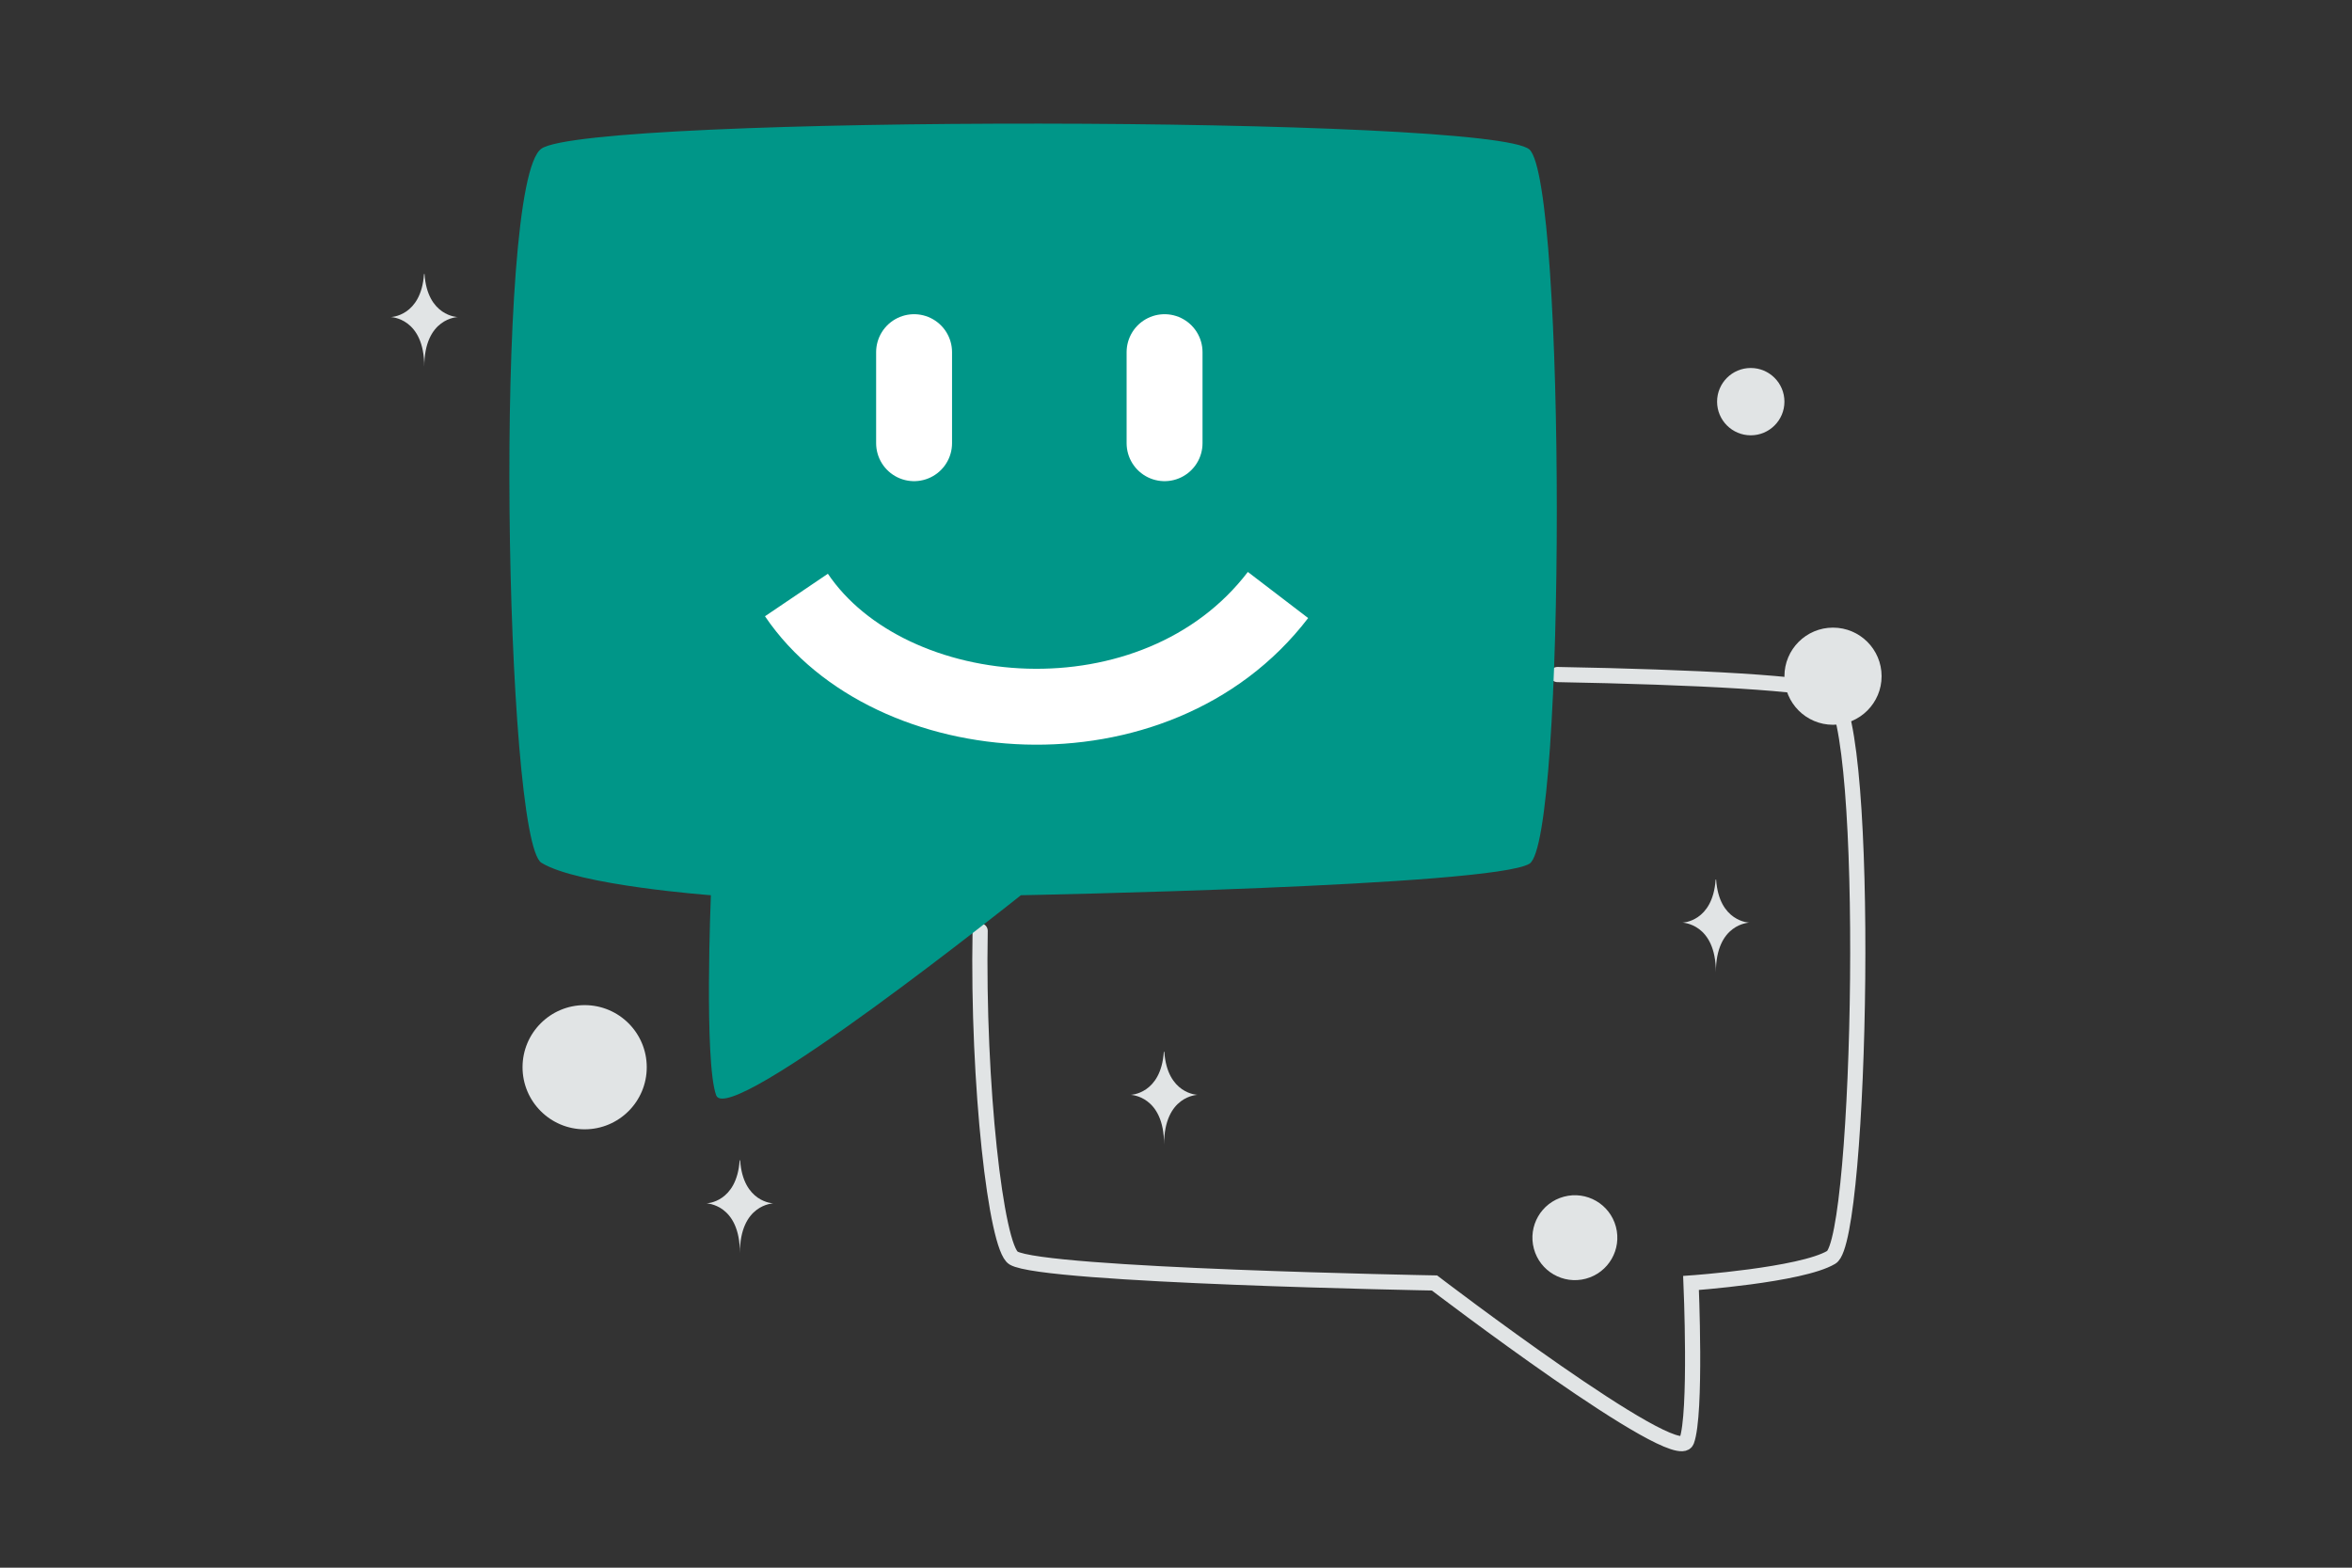 <svg width="900" height="600" viewBox="0 0 900 600" fill="none" xmlns="http://www.w3.org/2000/svg"><rect x="0" y="0" width="900" height="600" fill="#333333" stroke="none"/><path fill="transparent" d="M0 0h900v600H0z"/><path d="M595.966 258.166c52.098.943 99.105 3.301 104.786 7.101 15.37 10.282 11.527 209.087 0 215.941-11.527 6.854-53.672 9.821-53.672 9.821s2.175 50.202-1.668 60.484c-3.842 10.282-96.501-60.484-96.501-60.484s-149.547-2.69-161.073-9.544c-6.695-3.981-13.859-66.27-12.777-125.21" stroke="#E1E4E5" stroke-width="5.81" stroke-linecap="round"/><path d="M585.271 57.25c-13.928-13.014-359.532-13.363-378.105-.35-18.572 13.013-13.928 264.625 0 273.299 13.928 8.675 64.854 12.431 64.854 12.431s-2.628 63.537 2.015 76.55c4.643 13.013 116.605-76.55 116.605-76.55s180.703-3.405 194.631-12.08c13.928-8.675 13.928-260.285 0-273.3z" fill="#009688"/><path d="M304.756 227.725c35.652 52.748 137.513 61.139 184.276 0" stroke="#fff" stroke-width="29.048" stroke-linejoin="round"/><path d="M349.776 134.781v34.847m95.849-34.847v34.847" stroke="#fff" stroke-width="29.048" stroke-linecap="round" stroke-linejoin="round"/><circle r="18.591" transform="matrix(-1 0 0 1 701.408 258.803)" fill="#E1E4E5"/><circle r="12.884" transform="matrix(-1 0 0 1 669.933 153.724)" fill="#E1E4E5"/><circle r="23.765" transform="matrix(0 1 1 0 223.717 408.456)" fill="#E1E4E5"/><circle r="16.247" transform="scale(1 -1) rotate(-75 -7.352 -629.533)" fill="#E1E4E5"/><path d="M445.342 402.54h.187c1.104 16.242 12.736 16.492 12.736 16.492s-12.827.26-12.827 19.028c0-18.768-12.827-19.028-12.827-19.028s11.627-.25 12.731-16.492zm211.149-65.908h.187c1.104 16.243 12.736 16.493 12.736 16.493s-12.827.26-12.827 19.028c0-18.768-12.827-19.028-12.827-19.028s11.627-.25 12.731-16.493zM283.03 444.072h.186c1.104 16.243 12.736 16.493 12.736 16.493s-12.827.26-12.827 19.028c0-18.768-12.826-19.028-12.826-19.028s11.627-.25 12.731-16.493zM162.251 104.863h.186c1.104 16.243 12.736 16.493 12.736 16.493s-12.826.26-12.826 19.028c0-18.768-12.827-19.028-12.827-19.028s11.627-.25 12.731-16.493z" fill="#E1E4E5"/></svg>